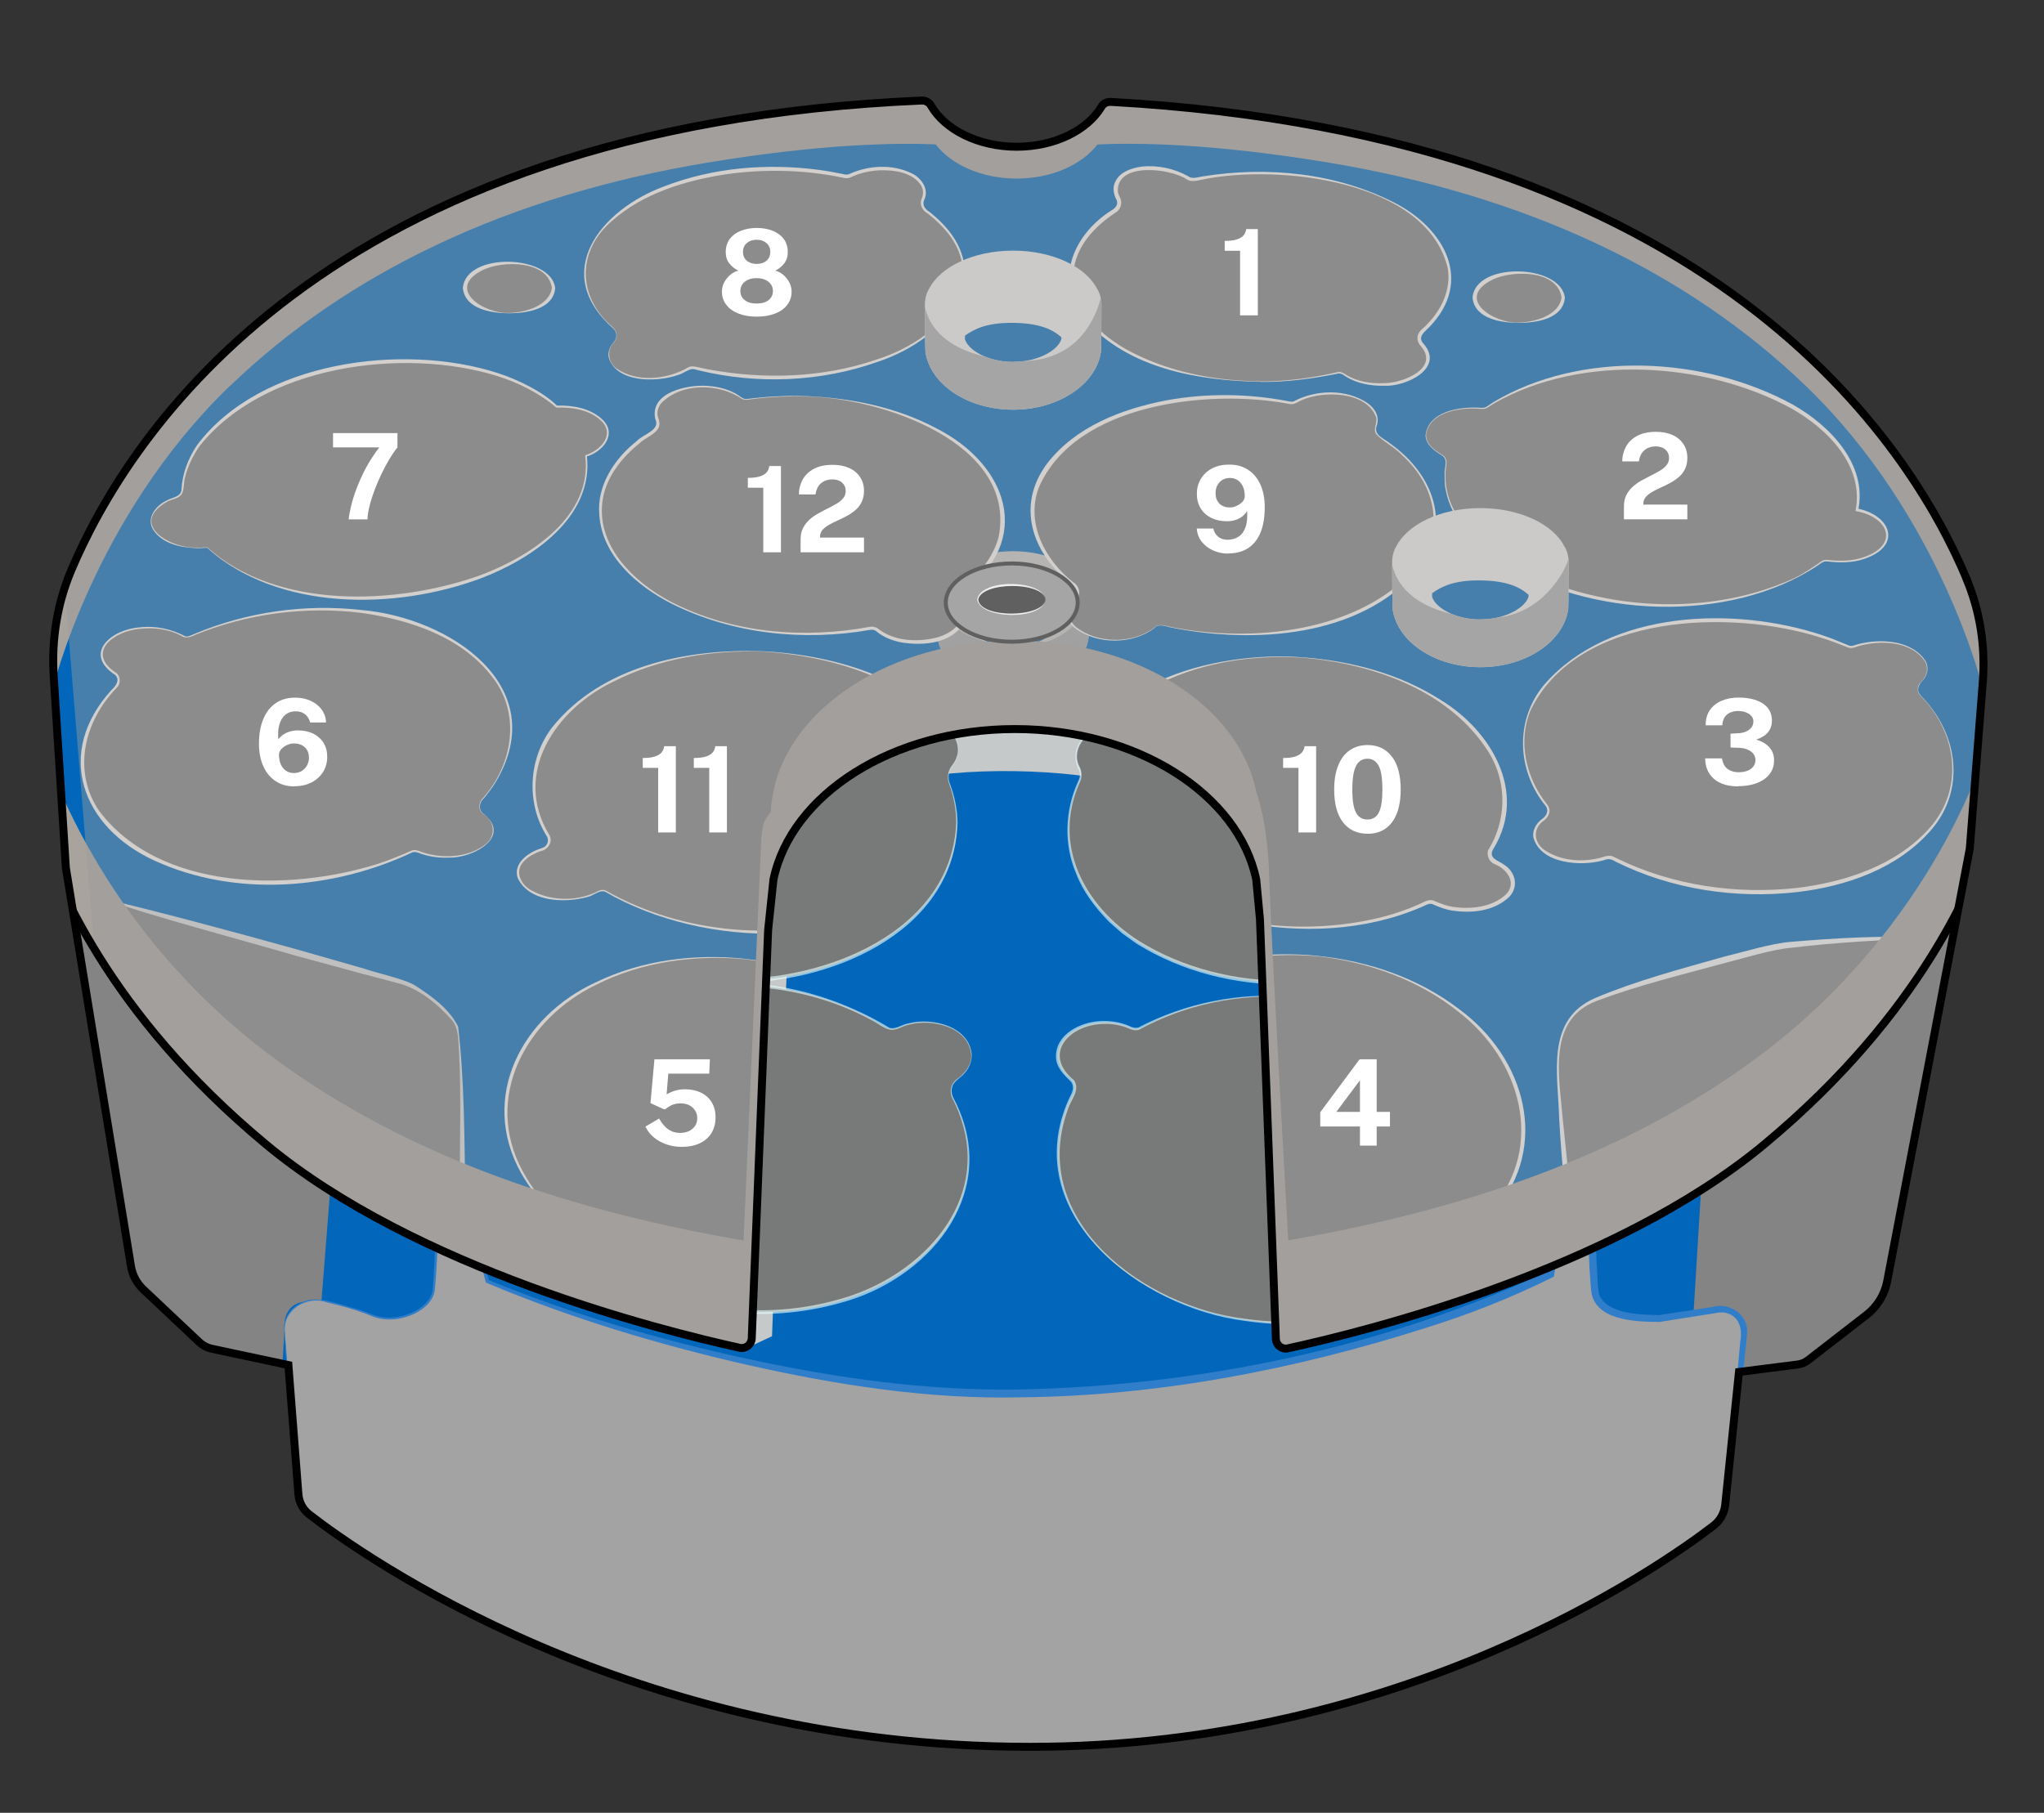 <?xml version='1.0' encoding='utf-8'?>
<ns0:svg xmlns:ns0="http://www.w3.org/2000/svg" version="1.1" viewBox="0 0 256.92 227.91">
  <ns0:rect x="0" y="0" width="256.92" height="227.91" fill="#333333" stroke="none"/>
  <ns0:defs>
    <ns0:style>
      .cls-1, .cls-2 {
        fill: #0267ba;
      }

      .cls-3 {
        fill: #a3a3a3;
      }

      .cls-3, .cls-4, .cls-5, .cls-6, .cls-7, .cls-8 {
        mix-blend-mode: multiply;
      }

      .cls-9 {
        clip-path: url(#clippath-6);
      }

      .cls-10 {
        clip-path: url(#clippath-7);
      }

      .cls-11, .cls-12, .cls-13 {
        fill: none;
      }

      .cls-11, .cls-13, .cls-14, .cls-2 {
        stroke-miterlimit: 10;
      }

      .cls-11, .cls-2 {
        stroke: #000;
      }

      .cls-4, .cls-14, .cls-15 {
        fill: #a5a5a5;
      }

      .cls-5 {
        fill: #848484;
      }

      .cls-16 {
        clip-path: url(#clippath-4);
      }

      .cls-17 {
        opacity: .61;
      }

      .cls-18 {
        fill: #fff;
      }

      .cls-19 {
        fill: #cccac8;
      }

      .cls-6 {
        fill: #c6c9c9;
      }

      .cls-20 {
        fill: #606060;
      }

      .cls-13, .cls-14 {
        stroke: #606060;
        stroke-width: .5px;
      }

      .cls-21 {
        clip-path: url(#clippath-1);
      }

      .cls-22 {
        fill: #9b9b9b;
        opacity: .45;
      }

      .cls-23 {
        isolation: isolate;
      }

      .cls-24 {
        clip-path: url(#clippath-5);
      }

      .cls-7 {
        fill: #787a7a;
      }

      .cls-25 {
        clip-path: url(#clippath-3);
      }

      .cls-26 {
        fill: #e8ffff;
      }

      .cls-27 {
        fill: #ddd;
      }

      .cls-28 {
        fill: #efefef;
      }

      .cls-29 {
        fill: #fff9f4;
      }

      .cls-30 {
        clip-path: url(#clippath-2);
      }

      .cls-31 {
        fill: #7f7f7f;
      }

      .cls-32 {
        fill: #307dc9;
      }

      .cls-33 {
        fill: #a9a39e;
      }

      .cls-34 {
        clip-path: url(#clippath);
      }

      .cls-35 {
        fill: #f7f7f7;
      }

      .cls-36 {
        fill: #ccc9c6;
      }
    </ns0:style>
    <ns0:clipPath id="clippath">
      <ns0:path class="cls-2" d="M247.19,72.78c-6.93-16.56-31.29-55.74-107.55-59.97-.47-.03-.94.19-1.18.59-1.77,2.97-5.89,5.05-10.68,5.05s-9.04-2.15-10.77-5.19c-.23-.41-.7-.64-1.17-.62C40.49,15.87,16.01,54.98,8.95,71.72c-1.77,4.19-2.49,8.75-2.2,13.29l1.53,24.11,8.18,50.06c.18,1.13.73,2.16,1.56,2.94l7,6.6c.46.43,1.02.73,1.64.86l9.59,2.04,1.26,16.26c.08.99.56,1.9,1.35,2.51,6.71,5.2,40.43,29.23,90.63,29.23,46.98,0,79.17-22.64,85.89-27.8.83-.64,1.36-1.59,1.47-2.63l1.73-16.7,7.38-.94c.48-.06.94-.25,1.32-.55l7.34-5.69c1.35-1.05,2.27-2.55,2.59-4.22l10.38-54.38,1.64-21.01c.34-4.41-.34-8.84-2.05-12.91Z" />
    </ns0:clipPath>
    <ns0:clipPath id="clippath-1">
      <ns0:path class="cls-12" d="M94.53,167.4l1.81-47.14s.35-11.05,1.73-13.47,6.65-9.15,11.22-10.96,9.24-3.8,13.9-4.06,11.14.52,14.85,1.38,10.1,4.06,12.43,5.87,5.61,6.47,5.61,6.47l1.9,5.44.86,15.63,1.81,42.56s-62.59,1.04-62.85,1.04-3.28-2.76-3.28-2.76Z" />
    </ns0:clipPath>
    <ns0:clipPath id="clippath-2">
      <ns0:path id="SVGID" class="cls-12" d="M35.76,167.37l1.97,27.57,47.57,47.31,90.47-.35s-.17-3.8,3.97-5.18,19.17-7.25,22.62-8.98,3.28-2.76,7.25-5.18,7.25-29.87,7.25-29.87l2.34-24.98c.1-1.09-.43-2.14-1.36-2.71h0c-.57-.35-1.25-.48-1.92-.38l-7.35,1.14s-7.77.35-8.12-3.37-.35-7.94-.35-7.94l-4.45,1.34-.78,4.4s-7.42,3.86-17.22,6.73c-11.18,3.28-26.55,8-50.76,8.29-21.88.26-46.36-7.38-51.54-8.94s-14.12-5.18-14.12-5.18l-1.04-3.88-5.31-2.59s-.13,4.92-.39,7.51-4.66,4.53-7.77,3.24c-2.16-.9-4.87-1.55-6.33-1.86-.67-.14-1.36-.09-2,.15l-.36.13c-1.48.55-2.41,2.01-2.3,3.58Z" />
    </ns0:clipPath>
    <ns0:clipPath id="clippath-3">
      <ns0:path class="cls-11" d="M243.45,41.44c-1.55-2.76-94.45-48.52-94.45-48.52,0,0-113.44-.52-114.3,0-.86.52-32.46,58.36-32.46,58.36,0,0-.69-2.42-3.11,6.39-2.42,8.81-9.84,36.95-8.63,38.33.99,1.14,9.92,2.74,13.07,3.27-.06,1.31.14,2.84.83,4.58,2.85,7.12,8.94,23.31,29.01,40.01,18.77,15.62,49.42,23.36,59.56,25.59.76.17,1.48-.4,1.52-1.18l2.06-51.35.67-6.35c2.24-10.7,14.97-18.91,30.34-18.91s28.1,8.2,30.34,18.91l.47,5.01,2,52.76c.03.78.75,1.35,1.51,1.18,9.76-2.12,40.91-9.86,59.91-25.67,20.07-16.71,26.16-32.89,29.01-40.01.49-1.21.73-2.32.81-3.33,2.57-6.92,7.04-19.29,7.04-21.62,0-3.28-13.64-34.71-15.19-37.47Z" />
    </ns0:clipPath>
    <ns0:clipPath id="clippath-4">
      <ns0:path class="cls-36" d="M136.44,73.47c-1.2-2.41-4.81-4.17-9.1-4.17s-7.9,1.75-9.1,4.16c-.28.47-.44,1.05-.44,1.78,0,.26.02,4.76.06,5.01.53,3.51,4.57,6.24,9.48,6.24s9-2.76,9.49-6.3c.03-.24.05-4.71.05-4.96,0-.73-.16-1.31-.44-1.77ZM127.34,81.33c-2.88,0-4.91-1.39-5.2-2.45,0-.1,0-.24,0-.39,1-.71,2.33-1.38,5.01-1.38s4.34.56,5.41,1.57c0,.07,0,.13,0,.18-.28,1.07-2.3,2.47-5.21,2.47Z" />
    </ns0:clipPath>
    <ns0:clipPath id="clippath-5">
      <ns0:path class="cls-19" d="M137.92,36.36c-1.39-2.8-5.59-4.85-10.58-4.85s-9.18,2.04-10.58,4.84c-.33.54-.51,1.22-.51,2.07,0,.31.02,5.54.07,5.83.61,4.08,5.31,7.26,11.03,7.26s10.47-3.21,11.04-7.32c.04-.27.06-5.48.06-5.76,0-.85-.19-1.52-.51-2.06ZM127.34,45.5c-3.35,0-5.71-1.61-6.05-2.85,0-.12,0-.28,0-.45,1.16-.83,2.71-1.61,5.82-1.61s5.05.65,6.3,1.82c0,.08,0,.15,0,.21-.32,1.24-2.67,2.87-6.06,2.87Z" />
    </ns0:clipPath>
    <ns0:clipPath id="clippath-6">
      <ns0:path class="cls-19" d="M196.65,68.73c-1.39-2.8-5.59-4.85-10.58-4.85s-9.18,2.04-10.58,4.84c-.33.54-.51,1.22-.51,2.07,0,.31.02,5.54.07,5.83.61,4.08,5.31,7.26,11.03,7.26s10.47-3.21,11.04-7.32c.04-.27.06-5.48.06-5.76,0-.85-.19-1.52-.51-2.06ZM186.06,77.88c-3.35,0-5.71-1.61-6.05-2.85,0-.12,0-.28,0-.45,1.16-.83,2.71-1.61,5.82-1.61s5.05.65,6.3,1.82c0,.08,0,.15,0,.21-.32,1.24-2.67,2.87-6.06,2.87Z" />
    </ns0:clipPath>
    <ns0:clipPath id="clippath-7">
      <ns0:ellipse id="SVGID-3" data-name="SVGID" class="cls-14" cx="127.17" cy="75.76" rx="8.29" ry="4.92" />
    </ns0:clipPath>
  </ns0:defs>
  
  <ns0:g class="cls-23">
    <ns0:g id="Layer_2">
      <ns0:g>
        <ns0:path class="cls-1" d="M247.19,72.78c-6.93-16.56-31.29-55.74-107.55-59.97-.47-.03-.94.19-1.18.59-1.77,2.97-5.89,5.05-10.68,5.05s-9.04-2.15-10.77-5.19c-.23-.41-.7-.64-1.17-.62C40.49,15.87,16.01,54.98,8.95,71.72c-1.77,4.19-2.49,8.75-2.2,13.29l1.53,24.11,8.18,50.06c.18,1.13.73,2.16,1.56,2.94l7,6.6c.46.43,1.02.73,1.64.86l9.59,2.04,1.26,16.26c.08.99.56,1.9,1.35,2.51,6.71,5.2,40.43,29.23,90.63,29.23,46.98,0,79.17-22.64,85.89-27.8.83-.64,1.36-1.59,1.47-2.63l1.73-16.7,7.38-.94c.48-.06.94-.25,1.32-.55l7.34-5.69c1.35-1.05,2.27-2.55,2.59-4.22l10.38-54.38,1.64-21.01c.34-4.41-.34-8.84-2.05-12.91Z" />
        <ns0:g class="cls-34">
          <ns0:path class="cls-5" d="M58.14,149.83s0-18.39-.65-20.59c-.44-1.5-2.98-3.47-4.56-4.59-.78-.55-1.63-.95-2.55-1.21-4.44-1.24-19.02-5.31-21-5.86-2.33-.65-17.35-4.79-17.35-4.79l-6.99-.78-.13,51.02,23.44,15.28,6.99-4.14.41-6.8s-.5-3.49,2.66-3.72,2-.15,2-.15l1.54-19.51,16.19,5.83Z" />
          <ns0:path class="cls-5" d="M196.96,149.05s-1.55-15.15-1.04-17.35,1.04-4.4,4.79-6.09,16.71-5.18,21.5-6.35,19.94-1.42,19.94-1.42l6.99-6.47s3.11,1.94,3.24,5.44-1.94,18.65-1.94,23.96-5.96,37.29-6.09,37.68-14.24.65-14.24.65l-11.78-2.85.91-9.06s.31-1.77-1.4-2.18-4.95-.28-4.95-.28l1.17-19.17-17.09,3.5Z" />
          <ns0:path class="cls-6" d="M97.04,168s1.73-47.65,2.24-51.8,4.49-15.54,13.12-17.78,22.1-1.73,29.35.17,16.58,9.67,16.58,9.67c0,0-5.7-15.88-11.57-17.61s-37.64-.52-37.64-.52l-11.57,12.09-3.11,66.99,2.59-1.21Z" />
          <ns0:g class="cls-21">
            <ns0:path class="cls-7" d="M122.12,132.69c0-2.31-2.65-4.19-5.91-4.19-1.2,0-2.31.25-3.24.69-.58.27-1.25.24-1.8-.11-4.22-2.67-9.44-4.52-15.22-5.11-15.35-1.58-28.74,6.27-29.9,17.54-1.16,11.27,10.34,21.69,25.69,23.27s28.74-6.27,29.9-17.54c.33-3.19-.36-6.32-1.87-9.19-.44-.85-.17-1.86.61-2.41,1.07-.76,1.73-1.8,1.73-2.95Z" />
            <ns0:path class="cls-7" d="M162.34,125.34c-7.06-.49-13.64.99-18.78,3.83-.46.25-.99.28-1.47.06-.93-.43-2.04-.68-3.23-.68-3.27,0-5.91,1.87-5.91,4.19,0,1.06.56,2.03,1.48,2.77.62.5.83,1.35.45,2.06-1.05,1.95-1.69,4.07-1.84,6.31-.78,11.3,11.06,21.33,26.46,22.4,15.4,1.07,28.52-7.23,29.3-18.53s-11.06-21.33-26.46-22.4Z" />
            <ns0:path class="cls-7" d="M190.17,102.61c-.45-10.9-13.31-19.22-28.73-18.59-7.92.32-14.96,2.95-19.89,6.89-.12,0-.23-.01-.35-.01-3.27,0-5.91,1.87-5.91,4.19,0,.5.13.99.36,1.43.27.51.28,1.13.04,1.65-.97,2.12-1.45,4.38-1.36,6.72.45,10.9,13.31,19.22,28.73,18.59s27.56-9.98,27.12-20.87Z" />
            <ns0:path class="cls-7" d="M120.43,94.23c0-2.31-2.65-4.19-5.91-4.19-.28,0-.55.01-.82.04-.56.06-1.11-.1-1.57-.42-5.06-3.6-12.07-5.83-19.81-5.83-15.43,0-27.95,8.84-27.95,19.75s12.51,19.75,27.95,19.75,27.95-8.84,27.95-19.75c0-1.75-.33-3.45-.94-5.07-.29-.77-.12-1.62.38-2.27.46-.6.72-1.28.72-2Z" />
            <ns0:g class="cls-17">
              <ns0:path class="cls-26" d="M122.09,132.69c-.28-3.59-4.92-4.66-7.86-3.86-.83.16-1.55.79-2.43.61-.85-.21-1.46-.8-2.23-1.17-4.37-2.38-9.28-3.76-14.24-4.13-9.67-.84-20.82,1.93-26.58,10.3-6.28,9.11-.65,20.18,8.09,25.2,8.49,5.14,19.24,6.44,28.75,3.68,9.48-2.61,18.41-11.29,15.47-21.79-.32-1.2-.79-2.36-1.36-3.47-.41-.78-.17-1.79.5-2.33,1.02-.69,1.89-1.75,1.89-3.04h0ZM122.14,132.69c.01.85-.37,1.66-.93,2.28-.53.62-1.42.97-1.55,1.85-.22.83.41,1.53.71,2.3,5.13,11.34-3.84,21.75-14.64,24.66-9.65,2.76-20.54,1.5-29.09-3.82-8.84-5.27-14.31-16.29-8.04-25.63,3.71-5.68,10.26-8.86,16.76-10.13,9.09-1.85,18.64.3,26.48,5.04.8.19,1.52-.44,2.36-.58,3.01-.78,7.71.37,7.95,4.02h0Z" />
            </ns0:g>
            <ns0:g class="cls-17">
              <ns0:path class="cls-26" d="M162.34,125.36c-6.63-.43-13.33.89-19.19,4.12-.43.11-.94,0-1.29-.19-1.12-.47-2.37-.64-3.58-.54-4.1.31-7.18,3.87-3.29,7.06.84,1.26-.41,2.47-.76,3.65-5.12,14.07,9.69,24.85,22.24,26.34,12.31,1.83,29.05-2.86,31.88-16.57,2.02-14.23-13.58-23.12-26.01-23.86h0ZM162.34,125.31c9.77.67,20.25,5.13,25.01,14.17,5.05,10.17-1.66,20.31-11.31,24.3-6.15,2.69-13.05,3.26-19.62,2.28-13.05-1.65-28.56-13.44-22.06-27.91.37-.71.77-1.4.28-2.13-.89-.88-1.92-1.82-1.91-3.21,0-2.81,3.09-4.3,5.51-4.43,1.27-.08,2.56.11,3.73.62.37.2.73.27,1.11.19,5.88-3.08,12.63-4.44,19.26-3.89h0Z" />
            </ns0:g>
            <ns0:g class="cls-17">
              <ns0:path class="cls-26" d="M190.14,102.61c-1.63-15.86-22.05-20.45-35.23-17.6-4.8,1-9.47,2.94-13.34,6-1.92-.11-3.99.47-5.31,1.91-.82.87-1.14,2.2-.65,3.3.39.64.47,1.52.09,2.19-3.48,7.92.62,15.48,7.44,19.88,11.16,6.9,26.34,6.52,37.49-.22,5.31-3.32,9.71-8.93,9.51-15.45h0ZM190.19,102.61c.28,6.57-4.1,12.28-9.39,15.71-11.18,7.11-26.61,7.34-37.91.34-.38-.28-1.43-1.02-1.81-1.29-.37-.31-1.29-1.14-1.67-1.47-1.71-1.75-3.28-3.78-4.15-6.08-1.57-3.65-1.41-7.94.23-11.52.23-.43.31-.89.19-1.35-2.03-3.81,2.52-6.39,5.86-6.13,11.32-8.94,29.81-9.63,41.6-.74,3.87,3.02,6.88,7.5,7.04,12.52h0Z" />
            </ns0:g>
            <ns0:g class="cls-17">
              <ns0:path class="cls-26" d="M120.41,94.23c-.1-2.56-2.88-3.91-5.14-4.08-.81-.12-1.61.14-2.42-.06-.8-.24-1.37-.84-2.09-1.23-2.04-1.26-4.26-2.25-6.54-3-11.95-3.7-26.89-2.03-35.68,7.53-4.45,4.74-5.35,12.2-1.87,17.74,5.23,8.22,15.54,11.74,24.91,11.92,11.95.32,28.01-5.83,28.61-19.6,0-1.6-.29-3.2-.82-4.71-.35-.74-.28-1.67.18-2.35.51-.62.87-1.37.87-2.18h0ZM120.46,94.23c.02.82-.36,1.6-.85,2.22-.44.67-.49,1.54-.14,2.26.55,1.52.87,3.12.89,4.74-.41,14.03-16.6,20.49-28.79,20.08-9.51-.17-19.94-3.84-25.14-12.25-3.49-5.76-2.49-13.08,1.97-18.01,4.24-4.93,10.48-7.75,16.78-8.96,9.55-1.93,19.7.14,27.72,5.61.76.2,1.6-.05,2.39.08,2.3.2,5.12,1.62,5.18,4.22h0Z" />
            </ns0:g>
          </ns0:g>
          <ns0:g class="cls-30">
            <ns0:path class="cls-5" d="M60.69,154.88l.89,27.26c.03.78-.8,1.3-1.49.94-3.71-1.96-13.14-7.02-17.79-10.24-5.87-4.06-9.84-10.45-9.84-10.45,0,0-.69-6.47,1.12-7.25s7.25-7.17,8.37-7.51,6.22-1.47,6.99-1.47.17-.52,2.42.17,9.32,8.55,9.32,8.55Z" />
            <ns0:path class="cls-5" d="M194.76,152.55l-.32,29.48c0,.84.88,1.38,1.62.99,4.88-2.58,19.08-10.14,21.15-12,2.5-2.24,5.44-7.86,5.44-7.86,0,0-4.75-8.89-5.01-9.41s-4.49-4.92-5.18-5.18-5.61-2.07-6.04-2.07-13.21,1.81-13.21,1.81l1.55,4.23Z" />
            <ns0:path class="cls-32" d="M60.74,154.86c.6,8.62,1.01,17.45,1.22,26.14,0,0,.02,1.01.02,1.01.11,1.21-1.27,2.01-2.29,1.25-5.39-3.07-10.83-6.08-16.11-9.34-4.64-2.84-8.67-6.86-11.57-11.48-.11-2.38-.59-5.17.79-7.31.67-.62,1.53-.97,2.55-2.02,1.9-1.74,3.61-3.68,5.58-5.39.31-.3.93-.63,1.32-.68,2.23-.52,4.43-1.04,6.74-1.28.24-.01.25-.09.56-.16,1.55-.05,2.98.83,4.03,1.79,2.63,2.29,4.89,4.85,7.16,7.49h0ZM60.64,154.9c-2.39-2.4-4.84-4.89-7.49-7.01-.67-.5-1.35-1.05-2.07-1.24-.47-.12-.95-.29-1.39-.26-.32.17-.61.19-.96.21-2.04.34-4.19.88-6.22,1.39-.47.11-.59.21-.93.49-2.66,2.25-4.67,5.13-7.66,7.05-.53.21-.78.99-.92,1.79-.26,1.61-.21,3.34-.08,5.01l-.07-.19c2.88,4.41,6.45,8.54,10.94,11.44,5.04,3.29,10.4,6.12,15.78,8.82.42.18,1,.67,1.42.23.33-.25.13-1.1.14-1.61-.36-8.73-.52-17.34-.49-26.14h0Z" />
            <ns0:path class="cls-32" d="M194.81,152.54c.24,9.54.26,19.18.02,28.75,0,.51-.17,1.22.42,1.46.43.28,1.23-.34,1.62-.49,4.9-2.44,9.74-5.01,14.46-7.77,2.26-1.46,4.81-2.6,6.58-4.68,1.69-2.09,3.07-4.47,4.33-6.85v.43c-.27-.52-4.99-9.2-5.05-9.35-1.38-1.7-3.08-3.44-4.76-4.88-1.59-.71-4.2-1.6-5.9-2.17-.13-.02-.05-.04-.18-.03l-.29.04c-4.25.54-8.56,1.04-12.82,1.51l.15-.26,1.42,4.29h0ZM194.71,152.56l-1.69-4.17-.09-.22c4.33-.72,8.76-1.41,13.12-2.06.19-.04.5-.08.69,0,1.92.54,3.77,1.22,5.64,1.9.65.2,1.12.72,1.59,1.13,1.31,1.23,2.56,2.5,3.74,3.85.76.9,4.65,8.79,5.34,9.96,0,0,.12.22.12.22l-.11.2c-2.05,3.54-4.16,7.46-7.95,9.41-5.93,3.43-12,6.6-17.95,9.99,0,0-.9.5-.9.5-.76.49-1.92.03-2.13-.88-.21-9.96.18-19.86.59-29.84h0Z" />
          </ns0:g>
          <ns0:path class="cls-3" d="M35.76,167.37l1.97,27.57,47.57,47.31,90.47-.35s-.17-3.8,3.97-5.18,19.17-7.25,22.62-8.98,3.28-2.76,7.25-5.18,7.25-29.87,7.25-29.87l2.34-24.98c.1-1.09-.43-2.14-1.36-2.71h0c-.57-.35-1.25-.48-1.92-.38l-7.35,1.14s-7.77.35-8.12-3.37-.35-7.94-.35-7.94l-4.45,1.34-.78,4.4s-7.42,3.86-17.22,6.73c-11.18,3.28-26.55,8-50.76,8.29-21.88.26-46.36-7.38-51.54-8.94s-14.12-5.18-14.12-5.18l-1.04-3.88-5.31-2.59s-.13,4.92-.39,7.51-4.66,4.53-7.77,3.24c-2.16-.9-4.87-1.55-6.33-1.86-.67-.14-1.36-.09-2,.15l-.36.13c-1.48.55-2.41,2.01-2.3,3.58Z" />
          <ns0:path class="cls-32" d="M35.81,167.37l2.03,27.56c-.22-.31,47.8,47.08,47.76,47.01,0,0-.3-.12-.3-.12,7.54-.09,15.08-.04,22.62-.06,13.88.2,54.25-.45,67.66.15-.02-2.42,1.69-4.56,3.95-5.29,2.15-.74,4.27-1.53,6.4-2.33,4.24-1.62,8.46-3.3,12.65-5.06,2.07-.91,4.23-1.71,6.01-3.06,1.88-1.68,3.35-2.72,5.34-4.15,2.5-3.71,3.06-8.48,4.07-12.78.87-4.45,1.57-8.94,2.18-13.43.55-3.83.95-9.65,1.34-13.55,0,0,1.22-13.57,1.22-13.57.3-1.59-.09-3.23-1.82-3.63-.48-.13-.95-.03-1.54.07-.03,0-6.73,1.07-6.76,1.07-2.98-.02-8.31-.11-8.63-4.06,0,0-.09-1.1-.09-1.1-.18-2.11-.2-4.47-.24-6.58,0,0,.59.44.59.44l-4.45,1.34.32-.36-.77,4.4-.04.23-.2.1c-5.18,2.57-10.54,4.68-16.05,6.39-16.44,5.23-33.55,8.52-50.84,8.68-11.53.26-22.99-1.54-34.2-4.06-11.21-2.55-22.25-5.87-32.84-10.32,0,0-.1-.04-.1-.04l-.03-.1-1.02-3.89.1.12-5.3-2.61.25-.15c-.1,2.55-.18,5.09-.44,7.64-.23,1.37-1.36,2.3-2.49,2.87-1.73.85-3.85,1.05-5.64.24-1.77-.71-3.61-1.22-5.46-1.65-2.4-.88-5.48.92-5.24,3.64h0ZM35.71,167.37c-.18-2.03,1.49-3.74,3.46-3.98,1.91-.1,3.78.69,5.61,1.16,1.21.33,2.35,1.01,3.62,1.09,1.25.1,2.52-.17,3.64-.73,1.09-.55,2.14-1.47,2.33-2.69.24-2.6.3-5.25.38-7.88l.24.12,5.32,2.57.08.04.02.09,1.06,3.88-.13-.14c10.61,4.38,21.64,7.56,32.84,9.99,11.19,2.42,22.6,4,34.02,3.8,22.77-.47,45.82-5.28,66.48-14.9,0,0-.24.33-.24.33l.78-4.4.05-.28.27-.08,4.45-1.34.58-.18c0,1.65.04,3.31.11,4.96.14,1.15.04,3.18.4,4.17,1.26,2.3,5.24,2.31,7.44,2.37,0,0,6.74-1.02,6.74-1.02,2.21-.66,4.7,1.1,4.32,3.58-1.42,13.37-2.29,28.32-5.09,41.43-.7,3.34-1.43,6.7-2.61,9.91-.52,1.28-1.07,2.85-2.34,3.63-1.74,1-3.14,2.35-4.71,3.61-1.86,1.39-4.03,2.18-6.11,3.08-4.2,1.75-8.44,3.39-12.68,5.02-2.12.82-4.25,1.62-6.39,2.37-2.19.71-3.78,2.84-3.67,5.15-15.11.1-53.43.37-68.05.46-7.54.03-15.08.14-22.62.11h-.18s-.12-.12-.12-.12l-47.34-47.53c-.08-.04-1.91-27.57-1.94-27.64h0Z" />
          <ns0:path class="cls-27" d="M41.97,143.96c5.47,1.74,10.88,3.64,16.29,5.55,0,0-.45.32-.45.32-.06-5.81.19-11.63-.1-17.44-.15-1.39.04-2.97-.89-4.12-1.85-2.08-4.24-4.08-7.02-4.72,0,0-4.22-1.11-4.22-1.11l-8.42-2.29c-8.06-2.34-17.33-4.74-25.11-7.41,8.16,1.95,17.19,4.37,25.32,6.64,0,0,8.39,2.4,8.39,2.4,1.48.53,4.92,1.27,6.27,2.03,2.13,1.37,4.4,2.94,5.56,5.27.81,7.02.77,14.15.9,21.22-5.46-2.09-11.3-4-16.51-6.35h0Z" />
          <ns0:path class="cls-35" d="M214.07,145.59c-4.08,1.01-8.63,2-12.77,2.89l-4.27.9-.36.08c-.29-2.95-.53-5.89-.69-8.85-.14-5.54-1.78-12.47,4.61-15.17,5.26-2.21,10.75-3.64,16.21-5.19,2.42-.58,5.86-1.65,8.34-1.84,5.62-.48,11.53-.81,17.01-.53-5.65.34-11.32.58-16.92,1.27-2.42.19-5.84,1.27-8.22,1.87-5.43,1.49-10.99,2.81-16.25,4.8-6.3,2.3-4.78,9.47-4.34,14.75,0,0,.87,8.45.87,8.45l-.4-.29c5.52-1.03,11.75-2.46,17.17-3.13h0Z" />
          <ns0:g>
            <ns0:g class="cls-25">
              <ns0:g>
                <ns0:path class="cls-36" d="M136.44,73.47c-1.2-2.41-4.81-4.17-9.1-4.17s-7.9,1.75-9.1,4.16c-.28.47-.44,1.05-.44,1.78,0,.26.02,4.76.06,5.01.53,3.51,4.57,6.24,9.48,6.24s9-2.76,9.49-6.3c.03-.24.05-4.71.05-4.96,0-.73-.16-1.31-.44-1.77ZM127.34,81.33c-2.88,0-4.91-1.39-5.2-2.45,0-.1,0-.24,0-.39,1-.71,2.33-1.38,5.01-1.38s4.34.56,5.41,1.57c0,.07,0,.13,0,.18-.28,1.07-2.3,2.47-5.21,2.47Z" />
                <ns0:g class="cls-16">
                  <ns0:path class="cls-15" d="M117.95,71.94s-2.39,6.79,6.46,8.85c4.61,1.07,8.87.37,12-3.69,2.86-3.71-.23-9.35-.23-9.35,0,0,7.2,11.69,7.13,12.73s-2.56,5.68-2.82,6.38-24.05,2.41-24.5,2.12-2.12-2.15-2-3.53,0-5.38.15-5.72.97-3.3,1.3-3.56,1.52-4.42,1.52-4.42l1,.19Z" />
                </ns0:g>
              </ns0:g>
              <ns0:g class="cls-8">
                <ns0:path class="cls-31" d="M241.39,87.44c-.45-.48-.4-1.22.07-1.68.5-.49.79-1.07.79-1.68,0-1.86-2.65-3.37-5.91-3.37-1.18,0-2.28.2-3.21.54-.3.11-.61.11-.9-.01-3.54-1.54-7.6-2.62-11.98-3.07-14.89-1.54-27.74,4.78-28.7,14.11-.32,3.13.73,6.19,2.84,8.95.41.53.28,1.28-.26,1.68-.78.57-1.25,1.29-1.25,2.07,0,1.86,2.65,3.37,5.91,3.37,1.11,0,2.14-.17,3.02-.48.32-.11.65-.1.95.06,3.97,2.05,8.76,3.49,14.01,4.03,14.89,1.54,27.74-4.78,28.7-14.11.38-3.69-1.16-7.3-4.07-10.41Z" />
                <ns0:ellipse class="cls-31" cx="163.64" cy="140.63" rx="20.52" ry="27.95" transform="translate(6.97 288.98) rotate(-84.11)" />
                <ns0:ellipse class="cls-31" cx="91.46" cy="140.97" rx="20.52" ry="27.95" transform="translate(-58.15 217.49) rotate(-84.11)" />
                <ns0:path class="cls-31" d="M95.8,81.9c-15.42-.68-28.27,6.67-28.69,16.4-.1,2.35.53,4.61,1.76,6.72.39.67.08,1.52-.67,1.75-1.85.57-3.11,1.68-3.11,2.96,0,1.86,2.65,3.37,5.91,3.37,1.63,0,3.1-.38,4.17-.98.36-.21.8-.18,1.16.03,4.76,2.84,11.01,4.7,17.92,5,15.42.68,28.27-6.67,28.69-16.4.43-9.73-11.73-18.17-27.15-18.84Z" />
                <ns0:path class="cls-31" d="M163.77,82.67c-14.66-1.03-27.08,5.72-27.74,15.08s10.7,17.77,25.36,18.8c6.75.47,13.03-.71,17.9-3.03.32-.15.69-.17,1.01,0,1.05.54,2.44.87,3.97.87,3.27,0,5.91-1.51,5.91-3.37,0-1.07-.88-2.03-2.25-2.64-.65-.29-.87-1.09-.5-1.7.98-1.61,1.57-3.36,1.7-5.21.66-9.36-10.7-17.77-25.36-18.8Z" />
                <ns0:path class="cls-31" d="M101.26,49.82c-2.51-.08-4.94.05-7.25.38-.31.04-.63-.02-.88-.21-1.07-.84-2.81-1.39-4.78-1.39-3.27,0-5.91,1.51-5.91,3.37,0,.26.05.51.15.75.22.55.08,1.19-.43,1.5-4.05,2.5-6.57,5.89-6.7,9.69-.27,8.24,10.83,15.31,24.81,15.77,3.19.11,6.25-.14,9.08-.68.33-.06.68,0,.94.22,1.06.9,2.86,1.5,4.92,1.5,3.27,0,5.91-1.51,5.91-3.37,0-.49-.19-.96-.52-1.38-.41-.52-.36-1.25.17-1.65,3.22-2.38,5.19-5.4,5.3-8.74.27-8.24-10.83-15.31-24.81-15.77Z" />
                <ns0:path class="cls-31" d="M77.1,41.28c.5.44.53,1.19.09,1.7-.48.55-.73,1.17-.67,1.8.18,1.85,2.96,3.09,6.22,2.77,1.43-.14,2.7-.56,3.68-1.14.28-.17.61-.24.93-.15,3.03.77,6.41,1.2,9.97,1.2,13.15,0,23.81-5.87,23.81-13.11,0-2.95-1.78-5.68-4.77-7.87-.45-.33-.56-.93-.34-1.45.14-.33.2-.67.16-1.01-.18-1.85-2.96-3.09-6.22-2.77-1.15.11-2.19.41-3.07.82-.24.11-.5.15-.76.1-2.73-.6-5.7-.93-8.82-.93-13.15,0-23.81,5.87-23.81,13.11,0,2.55,1.32,4.92,3.6,6.93Z" />
                <ns0:path class="cls-31" d="M158.43,47.98c3.39,0,6.6-.39,9.52-1.09.33-.08.69-.04.96.16,1.08.79,2.76,1.3,4.66,1.3,3.27,0,5.91-1.51,5.91-3.37,0-.59-.27-1.14-.74-1.63s-.47-1.22.02-1.66c2.21-1.99,3.48-4.32,3.48-6.82,0-7.24-10.66-13.11-23.81-13.11-2.89,0-5.66.29-8.23.81-.29.06-.58,0-.83-.15-.73-.42-1.6-.77-2.55-1-3.18-.76-6.1.08-6.54,1.89-.13.53-.03,1.08.26,1.61s.13,1.21-.38,1.55c-3.46,2.28-5.54,5.2-5.54,8.4,0,7.24,10.66,13.11,23.81,13.11Z" />
                <ns0:path class="cls-31" d="M145.16,78.88c.28-.25.67-.33,1.03-.24,2.61.63,5.43,1.03,8.38,1.13,13.97.46,25.52-5.84,25.8-14.09.14-4.09-2.53-7.89-6.96-10.74-.48-.31-.62-.91-.43-1.45.07-.21.11-.43.11-.65,0-1.86-2.65-3.37-5.91-3.37-1.65,0-3.14.39-4.22,1.01-.26.15-.55.22-.85.16-2.08-.4-4.28-.65-6.55-.73-13.97-.46-25.53,5.84-25.8,14.09-.12,3.54,1.87,6.86,5.27,9.53.57.45.62,1.3.08,1.8s-.88,1.12-.88,1.77c0,1.86,2.65,3.37,5.91,3.37,2.11,0,3.96-.63,5.01-1.58Z" />
                <ns0:path class="cls-31" d="M179.22,54.65c0,.98.73,1.85,1.9,2.47.47.25.74.76.64,1.28-.06.31-.1.63-.12.95-.57,8.18,10.59,15.62,24.93,16.63,9.15.64,17.39-1.49,22.3-5.24.26-.2.59-.28.92-.23.49.08,1.01.12,1.55.12,3.27,0,5.91-1.51,5.91-3.37,0-1.44-1.59-2.67-3.83-3.15.07-.37.13-.74.16-1.11.57-8.18-10.59-15.62-24.93-16.63-8.76-.62-16.68,1.31-21.65,4.77-.24.16-.51.23-.8.2-.34-.04-.7-.06-1.06-.06-3.27,0-5.91,1.51-5.91,3.37Z" />
                <ns0:path class="cls-31" d="M60.77,102.33c-.57-.42-.68-1.21-.22-1.75,2.71-3.13,4.08-6.7,3.62-10.29-1.2-9.3-14.21-15.29-29.06-13.37-4.06.52-7.83,1.59-11.15,3.04-.33.15-.71.15-1.02-.04-1.07-.63-2.58-1.03-4.25-1.03-3.27,0-5.91,1.51-5.91,3.37,0,.87.59,1.67,1.55,2.27.64.4.78,1.25.27,1.79-3.08,3.28-4.68,7.08-4.18,10.92,1.2,9.3,14.21,15.29,29.06,13.37,4.47-.58,8.6-1.81,12.16-3.5.32-.15.67-.14.99,0,.97.4,2.16.64,3.46.64,3.27,0,5.91-1.51,5.91-3.37,0-.77-.45-1.47-1.22-2.04Z" />
                <ns0:ellipse class="cls-31" cx="64.01" cy="36.22" rx="5.57" ry="3.15" />
                <ns0:ellipse class="cls-31" cx="190.92" cy="37.42" rx="5.57" ry="3.15" />
                <ns0:path class="cls-31" d="M24.91,68.89c.38,0,.75-.02,1.11-.06,4.56,4.55,13.63,7.13,23.75,6.14,14.02-1.37,24.75-9.05,23.96-17.16-.02-.17-.04-.33-.07-.5,1.65-.6,2.74-1.64,2.74-2.84,0-1.86-2.65-3.37-5.91-3.37-.17,0-.33,0-.49.01-4.74-4.16-13.44-6.46-23.09-5.52-13.31,1.3-23.64,8.28-23.99,15.93-.02.49-.37.9-.84,1.04-1.84.57-3.09,1.68-3.09,2.96,0,1.86,2.65,3.37,5.91,3.37Z" />
              </ns0:g>
              <ns0:g>
                <ns0:path class="cls-29" d="M241.37,87.46c-.28-.29-.38-.72-.28-1.11.08-.41.44-.66.66-.96.48-.6.62-1.47.25-2.16-1.69-2.68-5.67-2.78-8.43-1.99-.34.11-.76.32-1.2.2-1.11-.43-2.16-.86-3.3-1.21-11.35-3.7-30.63-3.17-36.63,8.96-1.74,3.99-.63,8.65,2.04,11.97.62.78.13,1.68-.6,2.14-1.33,1.09-.98,2.82.41,3.67,2.07,1.33,4.83,1.47,7.17.79.36-.14.88-.26,1.28-.08,0,0,.54.26.54.26,6.97,3.4,14.95,4.54,22.63,3.69,6.05-.75,12.36-2.81,16.55-7.44,4.53-5.05,3.53-12.09-1.09-16.74h0ZM241.4,87.42c4.66,4.64,5.8,11.8,1.29,16.98-4.18,4.8-10.56,7.01-16.73,7.75-7.78.89-15.86-.32-22.89-3.82-.57-.35-.92-.41-1.5-.17-2.82.8-7.94.48-8.84-2.9-.13-.86.35-1.67.95-2.18.65-.42,1.09-1.1.58-1.78-3.59-4.43-3.88-10.76-.17-15.21,8.19-9.42,23.95-9.93,35.08-6.19,1.1.36,2.2.84,3.26,1.27.35.11.68-.05,1.07-.17,2.85-.75,6.86-.56,8.57,2.17.38.72.22,1.62-.27,2.24-.57.55-1.02,1.31-.39,2h0Z" />
                <ns0:path class="cls-29" d="M165.74,120.24c-6.33-.56-12.88.33-18.57,3.19-8.89,4.26-14.33,14.22-9.29,23.49,8.97,16.45,37.44,19.14,49.61,5.06,6.84-8,3.58-18.84-4.23-24.82-4.98-3.97-11.21-6.18-17.52-6.92h0ZM165.74,120.19c6.33.66,12.61,2.8,17.71,6.72,8.21,6.06,11.45,17.09,4.41,25.37-12.37,14.35-40.99,11.14-50.24-5.23-5.23-9.51.15-19.63,9.42-23.89,5.79-2.81,12.37-3.62,18.7-2.98h0Z" />
                <ns0:path class="cls-29" d="M93.57,120.59c-6.33-.56-12.88.33-18.57,3.19-8.89,4.26-14.33,14.22-9.29,23.49,8.97,16.45,37.44,19.14,49.61,5.06,6.84-8,3.58-18.84-4.23-24.82-4.98-3.97-11.21-6.18-17.52-6.92h0ZM93.57,120.54c6.33.66,12.61,2.8,17.71,6.72,8.21,6.06,11.45,17.09,4.41,25.37-12.37,14.35-40.99,11.14-50.24-5.23-5.23-9.51.15-19.63,9.42-23.89,5.79-2.81,12.37-3.62,18.7-2.98h0Z" />
                <ns0:path class="cls-29" d="M95.8,81.92c-6.4-.19-12.94.85-18.66,3.76-7.3,3.48-12.81,11.58-8.07,19.34.47.91-.27,1.86-1.15,2-.74.27-1.45.64-1.99,1.19-1.32,1.22-.54,3.01.9,3.75,2.41,1.32,5.55,1.38,8.05.22.34-.2.78-.39,1.2-.25,9.76,5.57,21.92,6.48,32.56,3.09,5.86-1.96,12.05-5.75,13.72-12.06.86-3.06.07-6.35-1.5-9.07-5.34-8.19-15.7-11.37-25.04-11.98h0ZM95.8,81.87c9.42.49,19.91,3.57,25.45,11.78,3.27,5.18,2.2,11.48-2.09,15.72-10.96,10.39-30.6,10.01-43.14,2.72-.78-.2-1.45.56-2.21.69-2.86.79-7.32.64-8.75-2.42-.56-1.8,1.27-3.12,2.75-3.63.41-.13.73-.23.91-.56.18-.3.2-.68.04-.99-2.68-4.18-2.36-9.86.68-13.78,6.22-7.7,16.94-9.86,26.36-9.52h0Z" />
                <ns0:path class="cls-29" d="M163.77,82.69c-6.05-.37-12.27.48-17.74,3.12-9.18,4.24-13.47,13.63-5.89,21.74,8.51,8.66,22.55,10.63,33.96,7.65,1.46-.4,2.89-.9,4.27-1.51.52-.21,1.11-.66,1.75-.49.9.38,1.71.72,2.69.84,2.14.28,4.59,0,6.28-1.41,1.69-1.43.48-3.3-1.23-3.99-.65-.25-1.03-1.06-.82-1.73,2.33-3.71,2.43-8.48.13-12.25-4.88-7.84-14.56-11.2-23.4-11.97h0ZM163.78,82.64c6.06.47,12.14,2.05,17.3,5.36,6.32,3.83,10.93,11.54,6.7,18.61-.87,1.31.52,1.53,1.33,2.14,1.54,1.02,1.82,3.04.32,4.26-1.84,1.54-4.41,1.81-6.7,1.5-.93-.11-1.89-.48-2.73-.86-.51-.11-.96.27-1.47.45-7.06,2.99-15.05,3.29-22.51,1.82-8.53-1.89-18.73-6.7-20.15-16.29-.64-13.65,17.06-17.87,27.89-16.99h0Z" />
                <ns0:path class="cls-29" d="M101.26,49.85c-2.13-.06-4.26.03-6.38.29-.52.03-1.1.26-1.61.02-2.88-2.01-7.66-2.07-10.17.55-.41.52-.59,1.21-.37,1.82.14.31.23.78.09,1.17-.43.95-1.77,1.34-2.51,2.1-2.16,1.75-4.01,4.07-4.52,6.84-1.04,5.86,3.89,10.63,8.71,13.1,7.59,3.87,16.56,4.61,24.86,3.06.39-.08.87.08,1.14.34,1.95,1.44,4.65,1.6,6.96,1.08,1.73-.34,4.36-1.95,3.04-3.94-.2-.23-.48-.7-.43-1.12,0-.44.28-.88.61-1.09,2.23-1.66,4.15-3.9,4.85-6.6,2.29-11.87-14.95-17.51-24.27-17.62h0ZM101.27,49.8c5.67.23,11.4,1.37,16.45,4.06,8.93,4.56,12.28,14,3.28,20.64-.52.34-.54.99-.07,1.49.46.63.59,1.54.25,2.27-1.5,2.69-5.2,2.96-7.93,2.5-1.07-.22-2.13-.61-3-1.31-.25-.24-.51-.31-.82-.27-8.38,1.48-17.35.55-25.01-3.28-4.32-2.2-8.76-6.01-9.09-11.17-.34-3.69,1.93-7.11,4.71-9.28.83-.89,3.02-1.35,2.32-2.79-.7-3.33,4.01-4.31,6.47-4.15,1.43.09,2.87.43,4.07,1.24.29.22.56.43.92.42,2.46-.31,4.96-.47,7.44-.36h0Z" />
                <ns0:path class="cls-29" d="M77.11,41.26c.54.44.53,1.32.05,1.8-.95,1.01-.71,2.62.45,3.35,2.44,1.61,5.84,1.32,8.38.06.27-.14.56-.38.95-.41.63.01,1.37.26,1.98.36,7.03,1.32,14.47,1.11,21.27-1.22,8.86-2.81,15.69-11.16,6.41-18.36-.61-.33-1.08-1.1-.76-1.83.26-.58.23-1.22-.09-1.74-1.08-1.6-3.31-1.9-5.13-1.86-1.29.06-2.54.33-3.73.9-.35.17-.82.08-1.1,0-4.79-.98-9.76-1.08-14.59-.39-5.09.79-10.32,2.37-14.25,5.83-4.53,3.84-4.38,9.7.17,13.47h0ZM77.08,41.3c-7.95-7.01-1.6-14.92,6.39-17.86,6.16-2.39,12.97-2.94,19.49-2.08.95.12,1.98.32,2.93.51.35.08.56.13.83.02,2.4-1.1,5.37-1.29,7.81-.13,1.24.54,2.32,2.04,1.63,3.39-.26.63.09,1.12.64,1.47,9.31,7.31,2.43,15.92-6.5,18.88-7.14,2.53-15.05,2.85-22.41,1.08-.32-.07-.64-.21-.91-.18-.57.09-1.16.59-1.77.75-2.64.93-7.79,1.02-8.71-2.27-.1-.67.19-1.34.62-1.84.47-.46.48-1.29-.03-1.72h0Z" />
                <ns0:path class="cls-29" d="M158.43,47.95c3.33.01,6.6-.45,9.83-1.19.36-.03.71.2.95.37,1.4.85,3.09,1.11,4.7,1.04,2.34.06,7.15-1.88,4.65-4.69-.27-.28-.42-.68-.39-1.08.06-.8.81-1.13,1.25-1.67,1.81-1.84,3-4.42,2.55-7.03-2.66-11.12-21.39-13.07-30.76-11.14-.6.12-1.53.4-2.06-.03-2.11-1.38-8.85-2.18-8.64,1.57.06.31.17.51.34.89.21.57.02,1.27-.47,1.63-9,5.85-6.03,14.02,2.69,18.07,4.76,2.27,10.09,3.2,15.37,3.25h0ZM158.43,48c-7.78-.14-16.5-1.62-21.95-7.68-4.11-4.8-1.69-10.75,3.18-13.84.5-.28.92-.7.7-1.31-.28-.52-.55-1.36-.28-2.07.49-1.43,2.06-1.97,3.41-2.15,2.03-.22,4.1.23,5.88,1.22.47.38,1.27.09,1.78.01,8.15-1.31,16.84-.46,24.23,3.36,6.14,3.19,9.84,9.73,4.36,15.5-.56.6-1.63,1.27-.84,2.14,2.79,3.14-2.26,5.49-4.97,5.32-1.67.03-3.4-.29-4.82-1.19-.28-.21-.52-.37-.84-.36-3.22.65-6.54,1.11-9.83,1.07h0Z" />
                <ns0:path class="cls-29" d="M145.15,78.86c.5-.53,1.47-.14,2.07-.03,10.09,2.02,23.57.7,30.73-7.42,3.73-4.61,2.56-10.29-1.66-14.13-.99-1.07-2.56-1.84-3.32-2.71-.41-.68.19-1.4,0-2.11-1.21-3.28-6.56-3.35-9.31-2.17-.47.19-.99.65-1.58.5-10.07-1.92-26.91-.1-31.5,10.5-1.7,4.46.78,9.17,4.37,11.95.67.38.97,1.43.41,2.05-1.2.94-1.32,2.54-.12,3.53,2.7,2.16,7.19,2.16,9.92.04h0ZM145.18,78.9c-2.77,2.18-7.28,2.18-10.08.06-1.31-1.05-1.23-2.81.03-3.85.44-.55.19-1.26-.39-1.63-4.98-3.78-7.13-9.9-3.09-15.25,3.6-4.63,9.4-6.83,14.98-7.9,4.94-.9,10.04-.86,14.97.05.27.05.72.18.99.09,2.81-1.49,6.57-1.61,9.28.19.58.42,1.11,1.01,1.26,1.75.07.37.05.75-.08,1.1-.46,1.21.97,1.63,1.7,2.26,5.39,3.82,7.89,10.26,3.48,15.87-7.35,8.55-20.67,9.33-31.04,7.25-.57-.12-1.53-.51-2.02,0h0Z" />
                <ns0:path class="cls-29" d="M179.25,54.65c.02,1.31,1.19,2.03,2.18,2.64.72.61.21,1.55.26,2.32-.14,4.55,3.29,8.18,6.86,10.55,10.69,6.53,25.4,7.78,36.87,2.58,1.28-.61,2.43-1.4,3.58-2.21.19-.1.41-.15.63-.14,1.6.17,3.19.19,4.72-.37,4.51-1.61,2.92-5.11-1.13-5.77,1.15-5.67-3.52-10.36-8.11-12.93-10.83-5.88-26.4-6.82-37.28-.62,0,0-.87.55-.87.55-.31.21-.72.17-1.04.14-2.41-.18-6.24.38-6.67,3.26h0ZM179.2,54.65c.4-2.95,4.28-3.53,6.73-3.39.35.02.67.05.95-.14l.85-.57c11.03-6.56,26.54-5.76,37.62.32,4.65,2.63,9.4,7.49,8.22,13.27,0,0-.14-.21-.14-.21,4.23.82,5.72,4.66.98,6.31-1.54.55-3.22.53-4.8.34-.39-.03-.69.2-1.02.44-11.2,7.52-29.08,6.69-40.25-.58-3.28-2.28-6.3-5.51-6.74-9.63,0,0-.02-1.21-.02-1.21-.06-.75.46-1.66-.22-2.26-.97-.61-2.18-1.38-2.18-2.69h0Z" />
                <ns0:path class="cls-29" d="M60.76,102.35c-.76-.54-.6-1.54.02-2.1,3.7-4.22,4.71-10.59,1.08-15.16-3.88-5.06-10.4-7.2-16.51-8.04-7.04-.86-14.33.11-20.89,2.8-.52.28-1.22.46-1.74.04-1.57-.81-3.41-1.02-5.15-.83-3.29.28-6.91,3.03-2.86,5.61.47.49.45,1.34-.04,1.8-4.05,4.15-5.63,10.43-2.22,15.46,7.61,10.11,23.81,10.17,34.9,6.72,1.51-.49,2.95-1.07,4.43-1.73.43-.14.88.06,1.22.2,2.54.86,5.66.75,7.89-.86,1.46-1.08,1.37-2.89-.12-3.91h0ZM60.79,102.31c3.62,2.93-1.41,5.6-4.32,5.51-1.2.06-2.41-.09-3.55-.48-.39-.15-.72-.29-1.08-.18-9.97,4.7-22.22,5.7-32.4,1.05-9.2-4.2-12.64-13.56-5.4-21.49.55-.52,1.05-1.19.46-1.85-4.14-2.69-.5-5.75,3.04-5.99,2-.25,4,.2,5.76,1.12.37.08.72-.13,1.09-.28,6.58-2.78,13.9-3.83,21.01-3.03,11.05.92,24.19,9.57,16.86,21.72-.42.67-.9,1.31-1.41,1.92-.63.55-.76,1.48-.05,2.01h0Z" />
                <ns0:path class="cls-29" d="M64.01,39.34c2.01-.05,5.02-.89,5.36-3.13-.49-3.5-6.15-3.48-8.66-2.27-4.75,2.34.03,5.54,3.31,5.4h0ZM64.01,39.39c-2.16-.02-5.56-.47-5.83-3.18.35-4.55,11.07-4.25,11.61,0-.23,2.7-3.63,3.16-5.78,3.18h0Z" />
                <ns0:path class="cls-29" d="M190.92,40.55c2.01-.05,5.02-.89,5.36-3.13-.49-3.5-6.15-3.48-8.66-2.27-4.75,2.34.03,5.54,3.31,5.4h0ZM190.92,40.6c-2.16-.02-5.56-.47-5.83-3.18.35-4.55,11.07-4.25,11.61,0-.23,2.7-3.63,3.16-5.78,3.18h0Z" />
                <ns0:path class="cls-29" d="M24.91,68.87l1.11-.07s.02,0,.02,0c8.76,7.9,23.81,7.27,34.31,3.53,6.29-2.35,14.19-7.42,13.2-15.09,1.87-.56,3.84-2.58,2-4.35-1.47-1.38-3.66-1.72-5.61-1.64-2.18-1.85-4.8-3.15-7.52-4-11.83-3.63-29.33-1.29-37.36,8.87-.79,1.15-1.44,2.45-1.78,3.82-.21.68-.1,1.49-.41,2.13-.41.69-1.28.65-1.9,1.03-4.83,2.8.43,5.95,3.94,5.74h0ZM24.91,68.92c-2.07-.04-4.57-.51-5.72-2.42-.78-1.43.42-2.93,1.7-3.54.67-.43,1.89-.44,1.92-1.44.11-2,.86-3.92,1.97-5.57,7.91-10.53,25.84-12.9,37.78-9.05,2.58.82,5.79,2.44,7.44,4.09,2.02-.05,4.22.32,5.74,1.77,1.9,1.86-.01,4.06-2.03,4.65,0,0,.06-.1.06-.1.86,7.74-6.89,12.94-13.27,15.38-10.75,4.03-25.52,4.21-34.48-3.83.12.01-1.11.06-1.09.07h0Z" />
              </ns0:g>
              <ns0:path class="cls-33" d="M87.88,176.46l5.53-19.34,2.28-51.61c.03-.7.14-1.39.34-2.07h0c.74-2.56,19.3-20.78,21.81-21.69l18.56,3.37,12.78,5.7,8.75,8.86s1.43,3.57,1.61,10.65,2.76,52.14,2.76,52.14l-5.7,4.66-61.29,10.36-7.42-1.04Z" />
              <ns0:g>
                <ns0:path class="cls-33" d="M28.88,48.56c14.89-14.37,35.09-23.96,59.96-28.1,14.23-2.37,23.71-2.52,28.77-2.31,1.98,2.57,5.79,4.3,10.18,4.3s8.18-1.73,10.16-4.29c4.96-.23,14.55-.13,29.1,2.29,24.86,4.14,45.06,13.73,59.96,28.1,17.13,16.53,22.27,38.2,22.27,38.2l1.81.91s-1.04-14.63-5.57-26.16c-4.53-11.53-13.34-14.5-21.24-23.96-7.9-9.45-21.11-13.47-26.16-17.87-5.05-4.4-22.53-6.73-23.18-7.25-.65-.52-32.37-4.92-32.37-4.92l-6.59.73c-2.1-1.5-5-2.43-8.2-2.43s-6.06.92-8.16,2.4l-6.32-.7s-31.73,4.4-32.37,4.92-18.13,2.85-23.18,7.25c-5.05,4.4-18.26,8.42-26.16,17.87s-16.71,12.43-21.24,23.96c-4.53,11.53-5.57,26.16-5.57,26.16l1.81-.91s5.14-21.67,22.27-38.2Z" />
                <ns0:path class="cls-33" d="M249.63,94.14s-6.35,22.14-28.62,38.72c-17.09,12.72-37.97,19.58-60.62,23.34l-1.67-44-.56-10.95c-.05-.53-.13-1.06-.23-1.59-2.1-10.81-14.9-19.13-30.38-19.13s-28.47,8.44-30.42,19.38c-.08.44-.2,1.34-.2,1.34v.28c-.04.42-.06.85-.06,1.28,0,.01,0,.02,0,.03l-2.14,53.34c-22.62-3.77-43.47-10.63-60.54-23.33C11.91,116.29,5.57,94.14,5.57,94.14c0,0-3.62,3.58-1.17,9.71,2.85,7.12,8.94,23.31,29.01,40.01,22.75,18.93,62.94,26.29,62.94,26.29,0,0,25.39-5.36,23.07-9.19h16.37c-2.32,3.83,23.07,9.19,23.07,9.19,0,0,40.19-7.36,62.94-26.29,20.07-16.71,26.16-32.89,29.01-40.01,2.45-6.14-1.17-9.71-1.17-9.71Z" />
              </ns0:g>
              <ns0:path class="cls-22" d="M5.91,46.79s8.03,97.64,8.29,102.3-5.7,34.45,12.95,44.29,101.53,39.11,113.18,39.11,89.87-18.65,97.12-21.5c7.25-2.85,45.58-56.2,48.43-67.86,2.85-11.65-2.59-65.27-3.11-71.74-.52-6.47-60.09-48.69-65.27-52.83s-52.58-26.42-56.98-26.68-72.52,2.59-72.52,2.59c0,0-19.17,7.25-26.94,15.8-7.77,8.55-27.19,22.01-27.19,22.01l-27.97,14.5Z" />
            </ns0:g>
            <ns0:path class="cls-11" d="M243.45,41.44c-1.55-2.76-94.45-48.52-94.45-48.52,0,0-113.44-.52-114.3,0-.86.52-32.46,58.36-32.46,58.36,0,0-.69-2.42-3.11,6.39-2.42,8.81-9.84,36.95-8.63,38.33.99,1.14,9.92,2.74,13.07,3.27-.06,1.31.14,2.84.83,4.58,2.85,7.12,8.94,23.31,29.01,40.01,18.77,15.62,49.42,23.36,59.56,25.59.76.17,1.48-.4,1.52-1.18l2.06-51.35.67-6.35c2.24-10.7,14.97-18.91,30.34-18.91s28.1,8.2,30.34,18.91l.47,5.01,2,52.76c.03.78.75,1.35,1.51,1.18,9.76-2.12,40.91-9.86,59.91-25.67,20.07-16.71,26.16-32.89,29.01-40.01.49-1.21.73-2.32.81-3.33,2.57-6.92,7.04-19.29,7.04-21.62,0-3.28-13.64-34.71-15.19-37.47Z" />
          </ns0:g>
        </ns0:g>
        <ns0:path class="cls-11" d="M247.19,72.78c-6.93-16.56-31.29-55.74-107.55-59.97-.47-.03-.94.19-1.18.59-1.77,2.97-5.89,5.05-10.68,5.05s-9.04-2.15-10.77-5.19c-.23-.41-.7-.64-1.17-.62C40.49,15.87,16.01,54.98,8.95,71.72c-1.77,4.19-2.49,8.75-2.2,13.29l1.53,24.11,8.18,50.06c.18,1.13.73,2.16,1.56,2.94l7,6.6c.46.43,1.02.73,1.64.86l9.59,2.04,1.26,16.26c.08.99.56,1.9,1.35,2.51,6.71,5.2,40.43,29.23,90.63,29.23,46.98,0,79.17-22.64,85.89-27.8.83-.64,1.36-1.59,1.47-2.63l1.73-16.7,7.38-.94c.48-.06.94-.25,1.32-.55l7.34-5.69c1.35-1.05,2.27-2.55,2.59-4.22l10.38-54.38,1.64-21.01c.34-4.41-.34-8.84-2.05-12.91Z" />
      </ns0:g>
      <ns0:g>
        <ns0:path class="cls-19" d="M137.92,36.36c-1.39-2.8-5.59-4.85-10.58-4.85s-9.18,2.04-10.58,4.84c-.33.54-.51,1.22-.51,2.07,0,.31.02,5.54.07,5.83.61,4.08,5.31,7.26,11.03,7.26s10.47-3.21,11.04-7.32c.04-.27.06-5.48.06-5.76,0-.85-.19-1.52-.51-2.06ZM127.34,45.5c-3.35,0-5.71-1.61-6.05-2.85,0-.12,0-.28,0-.45,1.16-.83,2.71-1.61,5.82-1.61s5.05.65,6.3,1.82c0,.08,0,.15,0,.21-.32,1.24-2.67,2.87-6.06,2.87Z" />
        <ns0:g class="cls-24">
          <ns0:path class="cls-15" d="M116.42,34.58s-2.78,7.9,7.51,10.29c5.36,1.25,10.58.54,13.34-4.6,2.96-5.5.35-10.58.35-10.58,0,0,8.37,13.6,8.29,14.81s-2.98,6.6-3.28,7.42-27.97,2.81-28.49,2.46-2.46-2.5-2.33-4.1,0-6.26.17-6.65,1.12-3.84,1.51-4.14,1.77-5.14,1.77-5.14l1.17.22Z" />
        </ns0:g>
      </ns0:g>
      <ns0:g>
        <ns0:path class="cls-19" d="M196.65,68.73c-1.39-2.8-5.59-4.85-10.58-4.85s-9.18,2.04-10.58,4.84c-.33.54-.51,1.22-.51,2.07,0,.31.02,5.54.07,5.83.61,4.08,5.31,7.26,11.03,7.26s10.47-3.21,11.04-7.32c.04-.27.06-5.48.06-5.76,0-.85-.19-1.52-.51-2.06ZM186.06,77.88c-3.35,0-5.71-1.61-6.05-2.85,0-.12,0-.28,0-.45,1.16-.83,2.71-1.61,5.82-1.61s5.05.65,6.3,1.82c0,.08,0,.15,0,.21-.32,1.24-2.67,2.87-6.06,2.87Z" />
        <ns0:g class="cls-9">
          <ns0:path class="cls-15" d="M175.14,66.95s-2.78,7.9,7.51,10.29c5.36,1.25,10,.35,13.34-4.6,3.5-5.18.35-10.58.35-10.58,0,0,8.37,13.6,8.29,14.81s-2.98,6.6-3.28,7.42-27.97,2.81-28.49,2.46-2.46-2.5-2.33-4.1,0-6.26.17-6.65,1.12-3.84,1.51-4.14,1.77-5.14,1.77-5.14l1.17.22Z" />
        </ns0:g>
      </ns0:g>
      <ns0:g>
        <ns0:ellipse id="SVGID-2" data-name="SVGID" class="cls-15" cx="127.17" cy="75.76" rx="8.29" ry="4.92" />
        <ns0:g class="cls-10">
          <ns0:g>
            <ns0:ellipse class="cls-20" cx="127.17" cy="75.39" rx="4.27" ry="1.83" />
            <ns0:path class="cls-28" d="M131.45,75.39c-.41,2.62-8.17,2.52-8.63,0,.38-2.65,8.19-2.6,8.63,0h0ZM131.43,75.39c-.33-2.32-8.08-2.26-8.47,0,.27,2.39,8.15,2.29,8.47,0h0Z" />
          </ns0:g>
          <ns0:path class="cls-4" d="M118.96,77.57s3.11,2.59,9.63,2.12c4.76-.35,5.68-2.28,5.96-3.41.52-2.12-.78-3.24-1.55-4.06s-3.63-1.99-3.63-1.99c0,0,4.1-.91,5.61-.78s5.09,3.76,5.44,5.83-.78,6.17-1.42,7.04-11.53,5.14-13.25,4.66-7.25-2.81-7.25-3.45-.95-3.06-.95-3.41-.39-.91-.04-.99,1.47-1.55,1.47-1.55Z" />
        </ns0:g>
        <ns0:ellipse id="SVGID-4" data-name="SVGID" class="cls-13" cx="127.17" cy="75.76" rx="8.29" ry="4.92" />
      </ns0:g>
    </ns0:g>
    <ns0:g id="Layer_4">
      <ns0:path class="cls-18" d="M204.12,65.29v-1.63c0-.55.1-1.03.31-1.43.21-.4.48-.75.81-1.05.34-.3.71-.56,1.11-.78s.81-.44,1.21-.64c.4-.2.78-.4,1.11-.6.34-.2.61-.43.81-.68s.31-.54.31-.89c0-.44-.15-.79-.45-1.06s-.72-.41-1.24-.41-1.01.16-1.39.47-.62.79-.71,1.42h-2.09c0-.69.17-1.31.48-1.88.31-.56.79-1.01,1.41-1.34s1.41-.5,2.35-.5c.81,0,1.51.14,2.1.41.59.27,1.04.66,1.36,1.15.32.49.48,1.06.48,1.72,0,.54-.1,1.01-.3,1.41s-.46.73-.79,1.01c-.33.28-.69.53-1.09.74-.39.21-.79.41-1.18.58s-.75.36-1.08.55-.59.4-.79.63c-.2.24-.3.52-.3.85v.1h5.53v1.85h-7.96Z" />
      <ns0:path class="cls-18" d="M43.83,65.29c.04-.44.14-1,.3-1.67.16-.67.39-1.42.7-2.23s.69-1.67,1.16-2.55c.47-.88,1.03-1.74,1.68-2.59h-5.81v-1.8h8.1v1.8c-.35.42-.69.93-1.04,1.52-.35.58-.68,1.21-1,1.88-.32.67-.6,1.34-.86,2.02-.25.68-.46,1.33-.61,1.95-.16.63-.24,1.19-.26,1.68h-2.36Z" />
      <ns0:g>
        <ns0:path class="cls-18" d="M95.94,69.44v-8.12h-1.94v-1.24c.62,0,1.12-.06,1.5-.18.38-.12.67-.29.86-.51.19-.22.3-.49.34-.8h1.46v10.85h-2.22Z" />
        <ns0:path class="cls-18" d="M100.63,69.44v-1.63c0-.55.1-1.03.31-1.43.21-.4.48-.75.81-1.05s.71-.56,1.11-.78c.4-.23.81-.44,1.21-.64.41-.2.78-.4,1.11-.6.34-.2.61-.43.81-.68s.31-.54.31-.89c0-.44-.15-.79-.45-1.06s-.72-.41-1.24-.41-1.01.16-1.39.47-.62.79-.71,1.42h-2.09c0-.69.17-1.31.48-1.88.31-.56.79-1.01,1.41-1.34s1.41-.5,2.35-.5c.81,0,1.51.14,2.1.41.59.27,1.04.66,1.36,1.15.32.49.48,1.06.48,1.72,0,.54-.1,1.01-.3,1.41s-.46.73-.79,1.01c-.33.28-.69.53-1.09.74-.39.21-.79.41-1.18.58s-.75.36-1.08.55-.59.4-.79.63c-.2.24-.3.52-.3.85v.1h5.53v1.85h-7.96Z" />
      </ns0:g>
      <ns0:g>
        <ns0:path class="cls-18" d="M82.73,104.66v-8.12h-1.94v-1.24c.62,0,1.12-.06,1.5-.18.38-.12.67-.29.86-.51.19-.22.3-.49.34-.8h1.46v10.85h-2.22Z" />
        <ns0:path class="cls-18" d="M89.15,104.66v-8.12h-1.94v-1.24c.62,0,1.12-.06,1.5-.18.38-.12.67-.29.86-.51.19-.22.3-.49.34-.8h1.46v10.85h-2.22Z" />
      </ns0:g>
      <ns0:path class="cls-18" d="M85.7,144.19c-.71,0-1.37-.11-1.98-.33-.61-.22-1.14-.52-1.58-.9-.45-.38-.78-.82-1.01-1.32l1.71-1.01c.2.34.42.65.66.92s.53.49.85.64c.32.16.7.24,1.13.24.65,0,1.17-.17,1.57-.52.4-.34.59-.79.59-1.35,0-.35-.09-.66-.27-.94-.18-.28-.42-.5-.73-.66-.31-.16-.67-.24-1.09-.24-.22,0-.43.02-.63.06-.2.04-.4.11-.6.21-.2.1-.43.25-.67.44-.07.03-.12.04-.15.04s-.08-.02-.15-.05l-1.59-.73.5-5.51h6.97l-.08,1.8h-5.15l-.21,2.61c.4-.23.78-.39,1.14-.49s.76-.15,1.2-.15c.73,0,1.37.14,1.95.41.57.27,1.03.67,1.36,1.2.33.52.5,1.17.5,1.92s-.17,1.42-.52,1.98c-.34.55-.83.98-1.47,1.28-.63.3-1.38.45-2.25.45Z" />
      <ns0:path class="cls-18" d="M170.94,144.03v-2.4s-4.99,0-4.99,0v-1.8l4.94-6.65h2.15v6.61h1.67v1.84h-1.67v2.4h-2.11ZM167.97,139.79h2.97v-3.98l-2.97,3.98Z" />
      <ns0:g>
        <ns0:path class="cls-18" d="M163.21,104.66v-8.12h-1.93v-1.24c.62,0,1.12-.06,1.5-.18.38-.12.67-.29.86-.51.19-.22.3-.49.34-.8h1.45v10.85h-2.22Z" />
        <ns0:path class="cls-18" d="M171.89,104.82c-1.31,0-2.34-.48-3.08-1.43-.74-.96-1.11-2.33-1.11-4.12,0-1.2.17-2.22.51-3.05s.82-1.47,1.45-1.9,1.37-.65,2.23-.65c1.29,0,2.31.48,3.05,1.44.75.96,1.12,2.35,1.12,4.15s-.37,3.17-1.1,4.13c-.73.96-1.76,1.44-3.07,1.44ZM171.89,103.03c.65,0,1.12-.29,1.42-.87.3-.58.45-1.54.45-2.9s-.15-2.38-.46-2.97-.78-.9-1.42-.9-1.12.3-1.43.9-.47,1.59-.47,2.97.15,2.31.46,2.9.79.87,1.44.87Z" />
      </ns0:g>
      <ns0:path class="cls-18" d="M218.47,98.87c-.87,0-1.61-.15-2.22-.43s-1.08-.69-1.41-1.21c-.33-.52-.5-1.15-.51-1.88h2.11c.11.62.34,1.06.72,1.33s.82.41,1.33.41c.45,0,.84-.06,1.16-.19.32-.13.57-.31.74-.54s.26-.5.26-.8-.09-.58-.27-.8c-.18-.23-.43-.4-.74-.53s-.67-.2-1.08-.21l-1.04-.04v-1.74l.93-.05c.39-.02.73-.09,1.02-.22s.52-.3.68-.52c.16-.22.24-.46.24-.74s-.08-.5-.25-.69c-.17-.19-.39-.35-.68-.46-.29-.11-.62-.17-1-.17-.34,0-.66.06-.95.18-.29.12-.53.31-.71.57-.18.26-.29.61-.32,1.05h-2.09c0-.77.18-1.42.55-1.94.37-.52.86-.9,1.49-1.16.62-.26,1.32-.39,2.08-.39.81,0,1.53.1,2.16.31.63.21,1.13.53,1.5.96.36.43.55.98.55,1.64,0,.54-.15,1.01-.46,1.41-.31.41-.81.73-1.51.97.4.11.77.28,1.11.5.34.22.61.51.82.86s.31.77.31,1.26c0,.53-.12,1-.35,1.4-.24.4-.56.75-.98,1.02s-.89.48-1.44.61c-.54.14-1.13.2-1.75.2Z" />
      <ns0:path class="cls-18" d="M37.01,98.87c-.92,0-1.71-.22-2.38-.67s-1.18-1.07-1.54-1.88-.54-1.75-.54-2.83c0-1.19.18-2.22.54-3.08.36-.87.88-1.53,1.56-2,.68-.47,1.5-.7,2.45-.7.68,0,1.31.12,1.88.37.58.25,1.04.6,1.41,1.07.36.47.56,1.03.6,1.68h-2c-.13-.45-.35-.8-.66-1.04-.31-.24-.7-.36-1.18-.36-.52,0-.95.15-1.3.44-.34.29-.59.71-.74,1.24-.15.53-.19,1.15-.12,1.85.17-.24.38-.44.63-.61s.54-.3.85-.39.64-.13.98-.13c.73,0,1.38.14,1.93.41.55.28.98.66,1.29,1.16.31.5.46,1.08.46,1.75,0,.71-.17,1.34-.52,1.9-.35.56-.83,1-1.45,1.32-.62.32-1.34.48-2.15.48ZM36.94,97.19c.35,0,.67-.08.95-.24.28-.16.51-.39.68-.68s.26-.62.26-1c0-.4-.08-.73-.25-1-.16-.26-.39-.46-.67-.6-.28-.13-.6-.2-.96-.2-.31,0-.61.07-.9.21-.29.14-.52.31-.71.53s-.27.43-.27.65c0,.49.07.9.23,1.25.16.35.38.61.66.8.28.19.61.28.98.28Z" />
      <ns0:path class="cls-18" d="M154.38,69.6c-.68,0-1.31-.13-1.89-.39-.58-.26-1.06-.63-1.44-1.1-.37-.47-.58-1.03-.62-1.66h2.08c.09.42.29.76.6,1.02.31.26.7.39,1.17.39.52,0,.98-.12,1.37-.37.39-.24.69-.63.89-1.17.2-.54.27-1.23.21-2.1-.14.27-.33.5-.58.69-.25.2-.54.35-.87.46-.33.11-.7.16-1.1.16-.73,0-1.39-.14-1.95-.42-.57-.28-1.01-.67-1.33-1.19-.32-.51-.48-1.12-.48-1.83s.17-1.34.51-1.9c.34-.56.81-.99,1.42-1.31.61-.31,1.32-.47,2.14-.47.92,0,1.71.22,2.38.66.67.44,1.18,1.06,1.54,1.86.36.8.54,1.75.54,2.83,0,1.29-.18,2.37-.55,3.24-.37.86-.89,1.51-1.58,1.94-.68.43-1.5.64-2.45.64ZM154.58,63.8c.31,0,.6-.07.89-.21.29-.14.52-.31.71-.52.19-.21.28-.43.28-.65,0-.48-.07-.9-.23-1.25-.16-.35-.38-.61-.66-.8-.28-.19-.61-.28-.99-.28-.34,0-.65.08-.92.24-.27.16-.48.39-.64.68s-.23.62-.23,1c0,.56.17,1,.5,1.32s.76.47,1.3.47Z" />
      <ns0:path class="cls-18" d="M155.87,39.65v-8.12h-1.93v-1.24c.62,0,1.12-.06,1.5-.18.38-.12.67-.29.86-.51.19-.22.3-.49.34-.8h1.46v10.85h-2.22Z" />
      <ns0:path class="cls-18" d="M95.11,39.81c-.87,0-1.63-.13-2.29-.39-.66-.26-1.17-.62-1.53-1.1-.37-.47-.55-1.03-.55-1.68,0-.42.1-.81.31-1.18.21-.37.47-.69.78-.94.32-.26.64-.42.98-.49-.45-.21-.82-.51-1.13-.9-.31-.39-.46-.86-.46-1.42,0-.66.17-1.22.51-1.67.34-.45.81-.8,1.4-1.03.59-.23,1.25-.35,1.99-.35s1.41.12,2,.35c.59.24,1.05.58,1.39,1.03.34.45.51,1.01.51,1.67,0,.55-.15,1.03-.46,1.42-.31.39-.68.69-1.12.9.33.07.65.23.97.49.32.26.58.57.78.94.21.37.31.77.31,1.18,0,.65-.18,1.21-.54,1.68-.36.48-.87.84-1.53,1.1-.66.26-1.43.39-2.31.39ZM95.11,38.16c.64,0,1.14-.14,1.5-.43.36-.29.54-.67.54-1.14,0-.32-.08-.6-.25-.84s-.4-.43-.71-.57c-.3-.14-.67-.21-1.1-.21s-.77.07-1.08.21c-.3.14-.54.33-.7.57-.17.24-.25.52-.25.84,0,.48.18.86.55,1.14.36.29.86.43,1.48.43ZM95.11,33.18c.5,0,.91-.13,1.23-.4.32-.27.48-.64.48-1.11s-.16-.84-.49-1.12-.73-.41-1.23-.41-.9.14-1.22.41c-.33.27-.49.65-.49,1.12s.16.85.49,1.11c.32.27.73.4,1.22.4Z" />
    </ns0:g>
  </ns0:g>
  </ns0:svg>